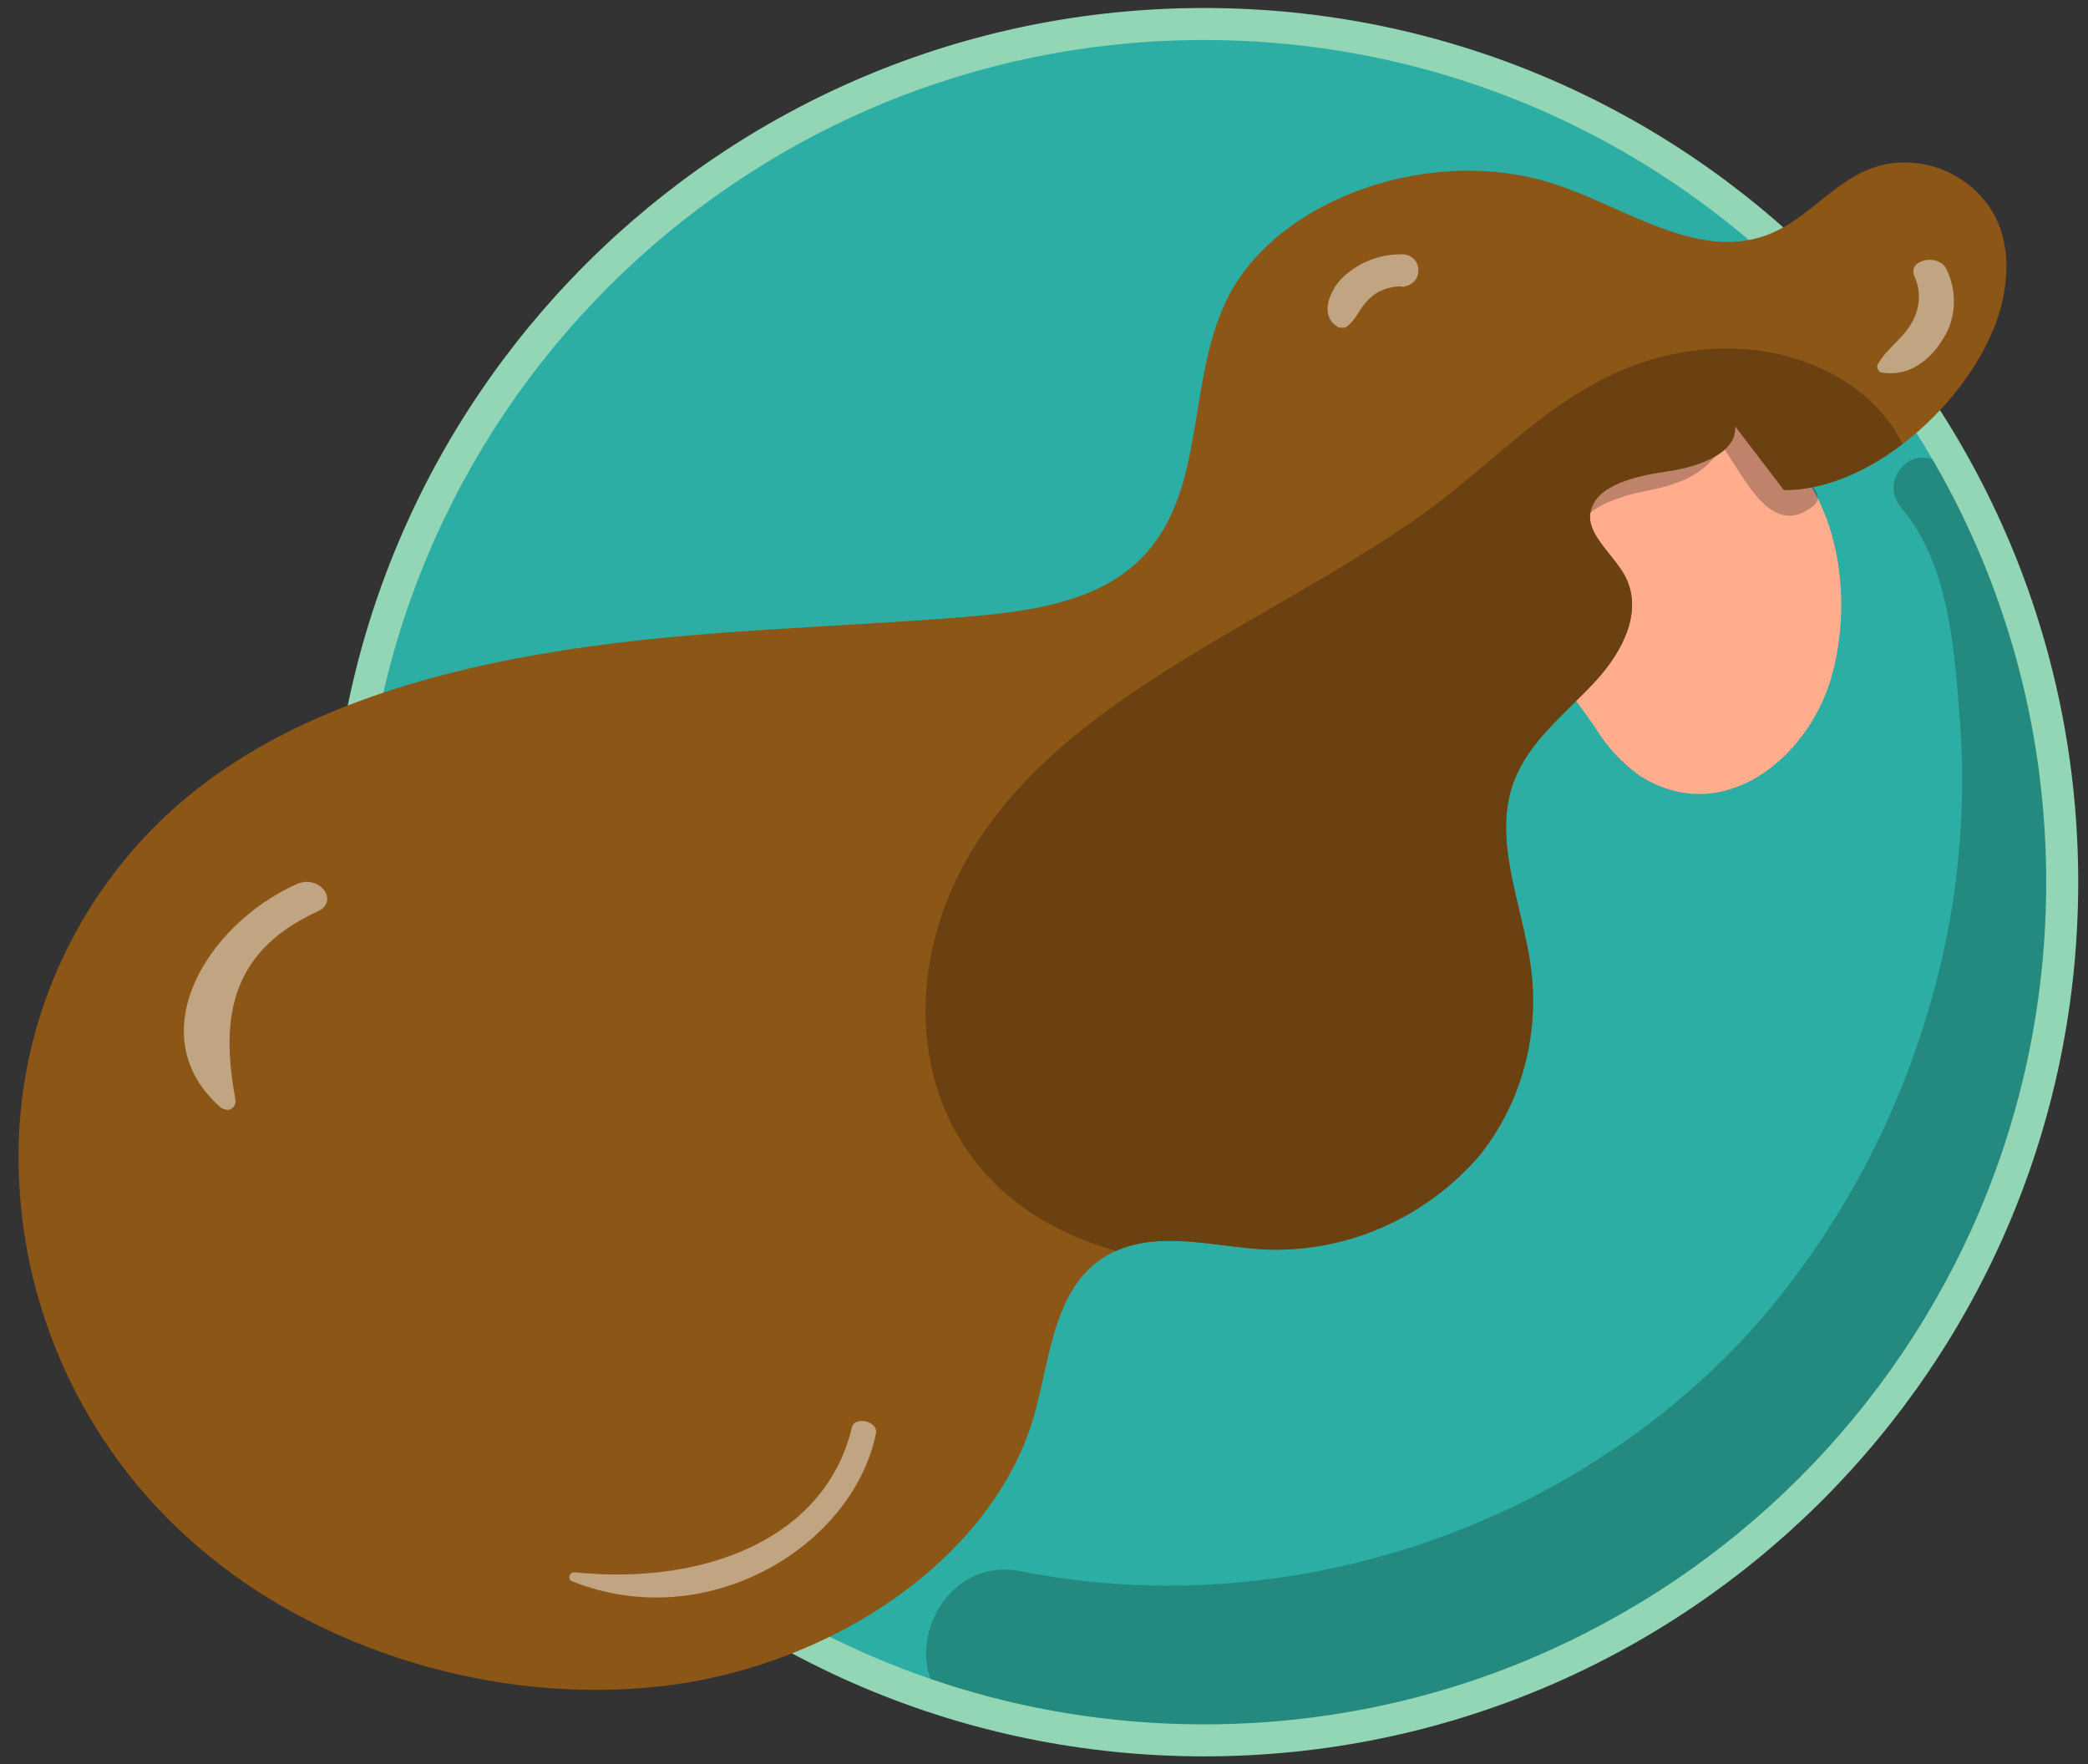 <?xml version="1.0" encoding="utf-8"?>
<!-- Generator: Adobe Illustrator 23.0.1, SVG Export Plug-In . SVG Version: 6.00 Build 0)  -->
<svg version="1.1" id="Layer_1" xmlns="http://www.w3.org/2000/svg" xmlns:xlink="http://www.w3.org/1999/xlink" x="0px" y="0px"
	 viewBox="0 0 234.8 198.4" style="enable-background:new 0 0 234.8 198.4;" xml:space="preserve">
<rect x="0" y="0" width="234.8" height="198.4" fill="#333333" stroke="none"/>
<style type="text/css">
	.st0{fill:#2CAEA4;}
	.st1{fill:#24897F;}
	.st2{fill:#92D6B5;}
	.st3{fill:#FFAD8D;}
	.st4{opacity:0.25;enable-background:new    ;}
	.st5{fill:#8C5616;}
	.st6{clip-path:url(#SVGID_2_);}
	.st7{fill:#6B4112;}
	.st8{opacity:0.46;}
	.st9{fill:#FFFFFF;}
</style>
<title>1 - egészséges haj</title>
<g>
	<g>
		<circle class="st0" cx="135.4" cy="99.2" r="96.5"/>
		<path class="st1" d="M218.4,52.4c-3.1-2.9-7.3,1.5-4.6,4.7c5.4,6.3,6,16.1,6.6,24s0.1,16-1.4,23.8c-3.1,15.6-9.9,30.1-20,42.3
			c-20.1,24-53.4,35.6-84.1,29.5c-10.8-2.2-15.4,14.5-4.6,16.5c38.2,7.3,78.5-6.8,102.2-38.1c11.6-15.3,17.6-33.3,19.2-52.3
			C233,86.3,231.2,64.3,218.4,52.4z"/>
		<path class="st2" d="M135.4,4.5c52.3,0,94.7,42.4,94.7,94.7s-42.4,94.7-94.7,94.7s-94.7-42.4-94.7-94.7l0,0
			C40.7,46.9,83.1,4.5,135.4,4.5 M135.4,0.9c-54.3,0-98.3,44-98.3,98.3s44,98.3,98.3,98.3s98.3-44,98.3-98.3S189.7,0.9,135.4,0.9
			L135.4,0.9z"/>
		<path class="st3" d="M175,75.7c1.5,2.2,3.1,4.2,4.5,6.3c1.3,2.1,3,3.9,5,5.3c9.3,5.8,18.8-2.1,21.4-11c2.7-9.2,0.9-22.1-8-27.5
			c-8.9-5.5-20.4,2.4-24.4,10.6l-0.1,0.2l-0.1,0.2C171.2,65,171.8,71,175,75.7z"/>
		<path class="st4" d="M173.9,56.8c4.2-5.6,15.4-3.4,17.5-10.2c0.3-0.9,1.2-1.4,2.2-1.2c0.3,0.1,0.5,0.2,0.7,0.4
			c1.2,1.1,6.8,9.2,7.7,8.7c1.5-0.8,3.3,1.3,1.9,2.4c-4.6,3.7-7.5-2.8-10.2-6.7c-1.2,1.9-3,3.4-5.2,4.1c-2,0.8-4.2,0.9-6.1,1.6
			c-6.8,2.1-6.7,6.7-5.4,12.3c0.2,1-0.9,2.2-1.9,1.5C170.9,66.5,170.9,60.8,173.9,56.8z"/>
		<path class="st5" d="M200.6,55.1c10.3,0.1,22-10.9,24.5-20.9c0.9-3.8,0.8-7.8-1.5-11.1c-2.7-3.7-7.2-5.5-11.7-4.6
			c-5.4,1.2-8.3,6.2-13.4,8c-7.6,2.7-15.5-3-23.1-5.6c-13.8-4.9-31.7,1.2-37.4,12.7c-5.1,10.3-1.7,24.1-12.1,31.2
			c-4.9,3.3-11.5,4.1-17.7,4.6c-14.9,1.2-29.9,1.4-44.7,3.7s-29.3,6.6-40.4,14.9c-13.6,10.2-21.4,26.3-21,43.2
			c0.3,16.9,8.1,32.9,21.2,43.6c13.8,11.4,34.3,17.4,53.4,14.5c19.1-3,36.1-15.6,39.9-31.3c1.7-6.6,2.3-15.1,9.8-17.7
			c4.9-1.7,10.4-0.1,15.8,0.2c9.3,0.4,18.2-3.6,24.2-10.6c5.1-6.4,7-14.7,5.5-22.7c-1.2-6.8-4.3-14-1.2-20.4c1.9-4,5.7-6.9,8.8-10.3
			c3.1-3.4,5.3-7.9,3.2-11.8c-1.4-2.5-4.5-4.8-3.8-7.3c0.7-2.9,5.1-3.9,8.6-4.4c3.6-0.5,7.9-2.1,7.6-5.1"/>
		<g>
			<g>
				<g>
					<defs>
						<path id="SVGID_1_" d="M200.6,55.1c10.3,0.1,22-10.9,24.5-20.9c0.9-3.8,0.8-7.8-1.5-11.1c-2.7-3.7-7.2-5.5-11.7-4.6
							c-5.4,1.2-8.3,6.2-13.4,8c-7.6,2.7-15.5-3-23.1-5.6c-13.8-4.9-31.7,1.2-37.4,12.7c-5.1,10.3-1.7,24.1-12.1,31.2
							c-4.9,3.3-11.5,4.1-17.7,4.6c-14.9,1.2-29.9,1.4-44.7,3.7s-29.3,6.6-40.4,14.9c-13.6,10.2-21.4,26.3-21,43.2
							c0.3,16.9,8.1,32.9,21.2,43.6c13.8,11.4,34.3,17.4,53.4,14.5c19.1-3,36.1-15.6,39.9-31.3c1.7-6.6,2.3-15.1,9.8-17.7
							c4.9-1.7,10.4-0.1,15.8,0.2c9.3,0.4,18.2-3.6,24.2-10.6c5.1-6.4,7-14.7,5.5-22.7c-1.2-6.8-4.3-14-1.2-20.4
							c1.9-4,5.7-6.9,8.8-10.3c3.1-3.4,5.3-7.9,3.2-11.8c-1.4-2.5-4.5-4.8-3.8-7.3c0.7-2.9,5.1-3.9,8.6-4.4c3.6-0.5,7.9-2.1,7.6-5.1
							"/>
					</defs>
					<clipPath id="SVGID_2_">
						<use xlink:href="#SVGID_1_"  style="overflow:visible;"/>
					</clipPath>
					<g class="st6">
						<path class="st5" d="M133.9,5.5"/>
						<path class="st7" d="M109.2,95.8C119.8,78.1,143,70,160.3,57.6c9.7-7,17.3-17,31.3-18.3c13-1.2,24.5,6.9,23.7,17.9
							c-0.5,6-12.2,8.3-13.7,1.5c-1.5-6.8-8.5-6.8-14.2-3.3c-1.2,0.7-2.3,1.5-3.3,2.3c3.9,1,7.2,3.9,6.8,7.3
							c-0.6,5.1-3.1,9.8-6.7,13.3c-3.1,3.1-7.5,5.7-9.2,9.6c-3.6,7.8,1.6,17.6,1.9,25.7c0.4,9.8-4.2,18.9-14.5,24.3
							c-9.9,5.1-23.7,5.7-34.8,3.3C102.9,135.6,99.3,112.2,109.2,95.8z"/>
					</g>
				</g>
			</g>
		</g>
		<g class="st8">
			<path class="st9" d="M98.5,161.2c-2.6,12.7-19,22.7-34.2,16.6c-0.5-0.2-0.3-1,0.3-1c14.5,1.5,28.2-3.7,31.2-16.3
				C96.1,159.2,98.8,159.8,98.5,161.2L98.5,161.2z"/>
		</g>
		<g class="st8">
			<path class="st9" d="M157.6,32.2c-1.4,0-2.8,0.5-3.7,1.5c-1,0.9-1.3,2.1-2.4,3c-0.3,0.2-0.6,0.2-1,0.1c-2.1-1.2-1.1-3.8,0.2-5.3
				c1.8-1.9,4.3-2.9,6.8-2.9c1-0.1,1.9,0.6,2,1.6c0.1,1-0.6,1.9-1.6,2C157.9,32.3,157.8,32.3,157.6,32.2L157.6,32.2z"/>
		</g>
		<g class="st8">
			<path class="st9" d="M218.9,30.3c1.2,2.5,1.1,5.5-0.4,7.8c-1.3,2.2-3.7,4.3-6.8,3.8c-0.4,0-0.6-0.4-0.6-0.7c0-0.1,0-0.2,0.1-0.3
				c0.9-1.6,2.6-2.7,3.6-4.3c1.1-1.7,1.3-3.7,0.5-5.5C214.4,29.2,218,28.4,218.9,30.3L218.9,30.3z"/>
		</g>
		<g class="st8">
			<path class="st9" d="M35.7,102.5c-10.3,4.7-10.8,12.7-9.2,21.3c0,0.5-0.4,1-0.9,1c-0.2,0-0.5-0.1-0.7-0.2
				c-9.3-8-1.8-20.6,8.5-25.2C36,98.3,38.2,101.4,35.7,102.5L35.7,102.5z"/>
		</g>
	</g>
</g>
</svg>
